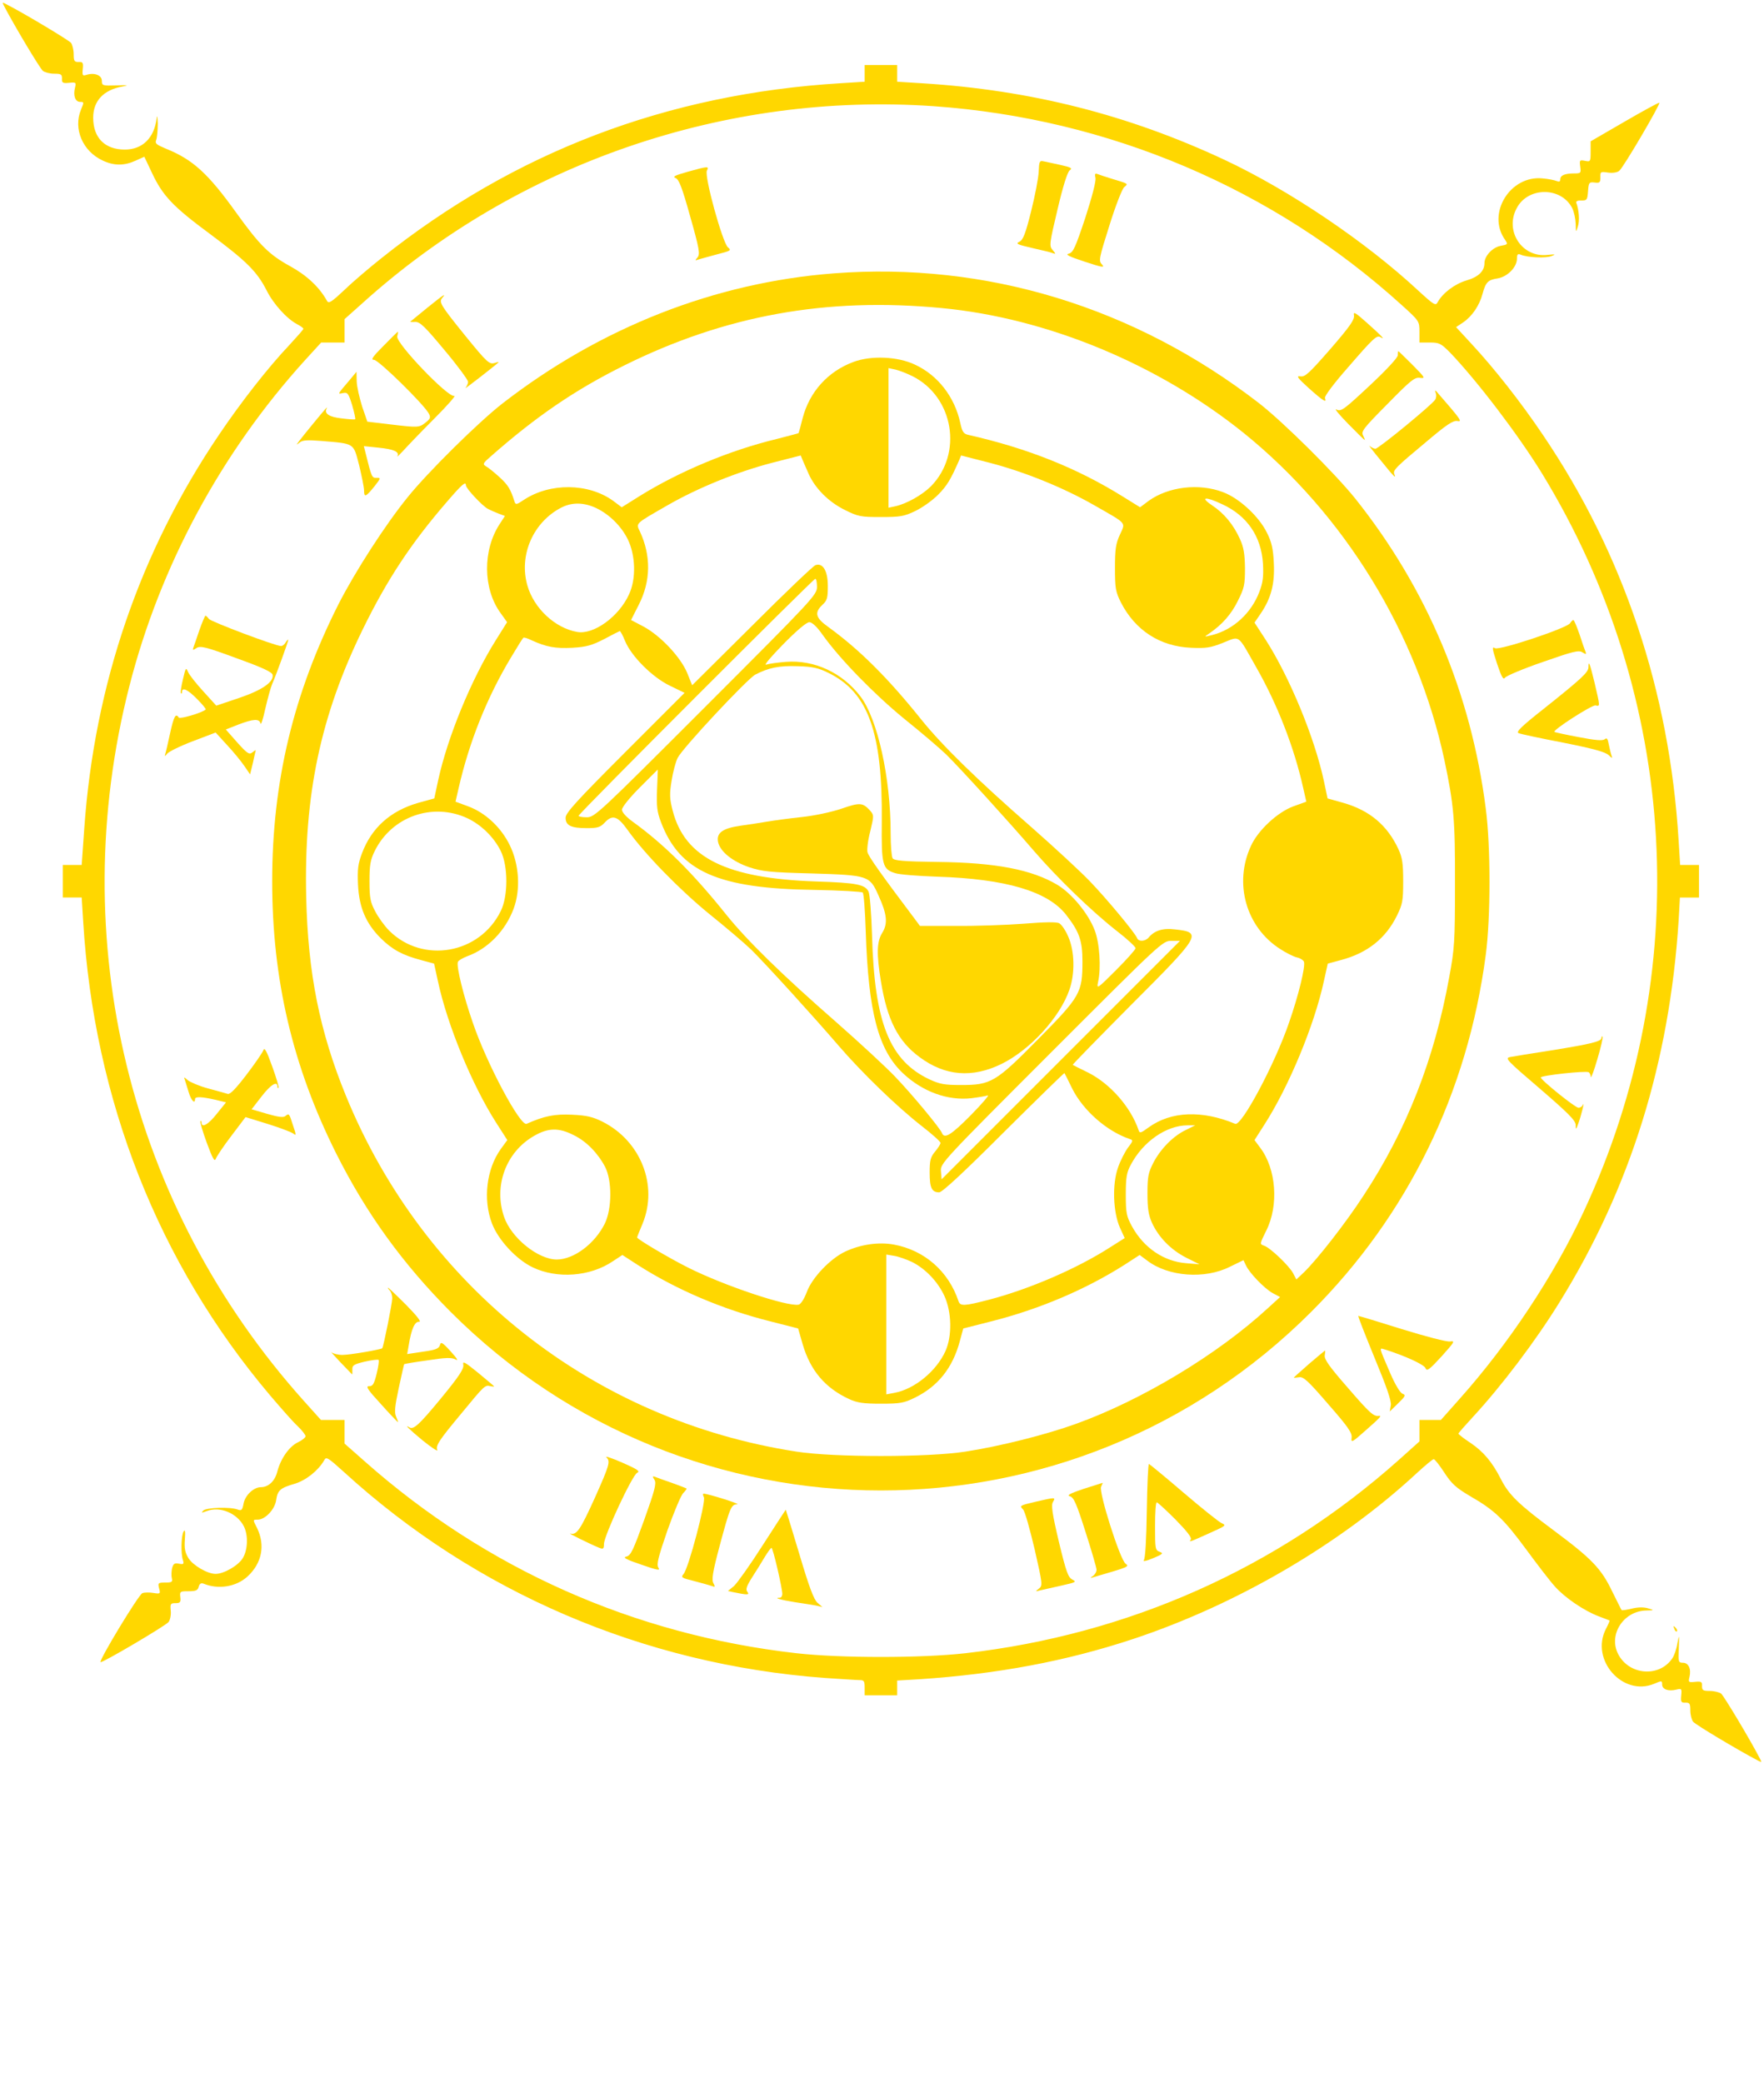 <?xml version="1.0" standalone="no"?>
<!DOCTYPE svg PUBLIC "-//W3C//DTD SVG 20010904//EN"
 "http://www.w3.org/TR/2001/REC-SVG-20010904/DTD/svg10.dtd">
<svg version="1.0" xmlns="http://www.w3.org/2000/svg"
  id="svg-utsav-logo"
 width="814pt" height="961pt" viewBox="0 0 814 961"
 preserveAspectRatio="xMidYMid meet">

<g transform="translate(0,961) scale(0.1,-0.1)"
fill="#ffd700" stroke="none">
<path d="M21 9578 c49 -93 164 -285 177 -295 9 -7 32 -13 52 -13 32 0 36 -3
36 -22 -1 -20 3 -23 33 -20 32 3 33 2 27 -23 -9 -36 1 -65 24 -65 18 0 18 -2
4 -35 -37 -89 7 -193 101 -236 51 -24 99 -24 151 0 l40 18 36 -76 c49 -104 96
-154 268 -281 168 -125 216 -173 260 -259 32 -64 94 -132 142 -157 15 -8 28
-17 28 -21 0 -3 -30 -37 -66 -76 -95 -100 -222 -262 -323 -412 -365 -539 -575
-1152 -622 -1815 l-12 -170 -44 0 -43 0 0 -75 0 -75 44 0 43 0 7 -112 c50
-822 347 -1575 861 -2183 51 -60 109 -126 129 -144 20 -19 36 -40 36 -46 0 -6
-16 -19 -35 -28 -40 -19 -79 -74 -95 -134 -11 -45 -41 -73 -76 -73 -33 0 -73
-37 -80 -76 -6 -30 -9 -34 -28 -27 -35 13 -144 9 -158 -5 -11 -11 -8 -11 17
-2 60 23 139 -10 170 -70 21 -41 19 -109 -5 -148 -21 -34 -87 -72 -125 -72
-38 0 -104 39 -125 72 -16 26 -20 45 -17 86 3 38 1 49 -6 37 -11 -20 -13 -101
-3 -131 6 -19 3 -21 -18 -17 -21 4 -26 0 -32 -21 -3 -15 -4 -35 -1 -46 4 -17
0 -20 -30 -20 -33 0 -35 -2 -29 -26 7 -26 6 -27 -26 -22 -18 3 -41 3 -51 -1
-17 -6 -201 -310 -193 -318 6 -6 301 168 314 185 7 9 12 33 10 52 -3 32 -1 35
22 35 21 0 25 4 22 28 -3 26 -1 27 38 27 34 0 43 4 47 21 4 14 11 18 22 14 68
-28 149 -15 201 31 69 62 85 146 46 226 -20 39 -20 38 3 38 34 0 78 46 85 88
7 48 18 58 87 78 52 16 108 61 135 108 9 18 17 13 90 -53 608 -556 1385 -889
2219 -951 77 -5 150 -10 163 -10 19 0 22 -5 22 -35 l0 -35 75 0 75 0 0 34 0
34 103 6 c360 24 676 83 987 186 478 159 953 436 1307 764 39 36 75 66 79 65
5 0 27 -28 49 -62 34 -52 54 -70 120 -109 113 -65 155 -106 259 -247 50 -68
109 -145 131 -169 46 -52 136 -113 203 -138 26 -10 48 -18 49 -19 2 -1 -6 -19
-17 -40 -72 -142 78 -312 223 -252 35 15 37 15 37 -3 0 -23 29 -33 65 -24 25
6 26 5 23 -27 -3 -30 0 -34 20 -33 19 0 22 -4 22 -36 0 -20 6 -43 13 -52 10
-13 202 -128 295 -177 23 -12 23 -12 11 11 -44 85 -164 285 -177 296 -9 6 -32
12 -52 12 -32 0 -36 3 -36 23 1 19 -3 22 -32 19 -30 -3 -32 -2 -26 22 9 37 -4
66 -30 66 -21 0 -22 4 -19 68 2 64 2 65 -7 20 -4 -26 -15 -57 -24 -69 -61 -88
-199 -76 -249 21 -46 89 24 198 128 201 40 1 40 1 10 10 -19 6 -46 6 -74 -1
-24 -6 -45 -9 -48 -7 -2 2 -21 41 -43 85 -51 107 -95 152 -271 283 -160 119
-206 163 -243 236 -40 79 -81 127 -140 167 -31 20 -56 40 -56 43 0 3 30 37 66
76 133 144 290 351 401 531 327 528 507 1108 549 1759 l6 107 44 0 44 0 0 75
0 75 -44 0 -43 0 -7 113 c-42 688 -254 1322 -627 1872 -101 150 -224 306 -328
418 l-72 78 33 22 c41 28 75 78 89 131 15 55 25 65 71 72 45 8 88 52 88 91 0
20 4 24 18 18 30 -13 116 -17 142 -6 21 8 17 9 -20 5 -117 -13 -198 111 -141
216 52 99 205 99 256 0 8 -16 15 -48 16 -72 1 -42 1 -42 10 -13 9 27 5 77 -7
109 -3 7 5 12 23 11 26 0 28 3 31 43 3 40 5 43 30 40 24 -3 27 0 27 24 -1 26
1 27 35 22 21 -3 42 0 52 8 18 13 191 308 185 314 -2 2 -74 -37 -160 -87
l-157 -91 0 -47 c0 -47 -1 -48 -26 -43 -25 5 -26 3 -22 -27 4 -29 3 -31 -28
-31 -43 0 -64 -9 -64 -27 0 -11 -5 -13 -17 -8 -10 4 -39 10 -64 12 -150 16
-260 -162 -174 -283 14 -21 13 -22 -20 -28 -38 -7 -75 -47 -75 -80 0 -37 -28
-64 -84 -80 -53 -16 -108 -57 -132 -100 -9 -18 -17 -13 -90 54 -241 224 -593
462 -894 603 -445 208 -895 322 -1397 353 l-113 7 0 38 0 39 -75 0 -75 0 0
-39 0 -38 -112 -7 c-800 -49 -1504 -317 -2118 -807 -54 -43 -131 -108 -170
-146 -60 -56 -73 -65 -81 -51 -35 63 -92 117 -170 160 -97 53 -141 97 -249
247 -130 181 -200 245 -324 295 -45 19 -52 24 -45 41 4 11 7 45 7 75 -1 30 -3
42 -5 25 -11 -92 -66 -145 -147 -145 -92 0 -146 54 -146 147 0 77 47 128 135
144 32 6 27 7 -27 5 -65 -2 -68 -1 -68 21 0 26 -34 39 -70 28 -19 -6 -21 -4
-18 27 3 29 0 33 -19 32 -20 0 -23 4 -23 36 0 20 -6 43 -12 52 -11 13 -211
133 -296 177 -23 12 -23 12 -11 -11z m4289 -458 c807 -57 1566 -380 2158 -917
82 -74 82 -75 82 -124 l0 -49 48 0 c44 0 51 -4 94 -47 125 -131 313 -377 423
-556 634 -1036 706 -2308 192 -3408 -137 -294 -346 -609 -571 -861 l-87 -98
-49 0 -50 0 0 -50 0 -49 -97 -87 c-559 -498 -1246 -804 -1998 -890 -203 -23
-577 -23 -780 0 -749 85 -1432 389 -1992 885 l-93 82 0 55 0 54 -54 0 -55 0
-79 88 c-806 899 -1105 2126 -805 3297 142 555 423 1076 810 1503 l75 82 54 0
54 0 0 54 0 54 83 74 c715 645 1675 975 2637 908z"/>
<path d="M4793 8818 c-1 -29 -17 -111 -35 -183 -26 -104 -37 -132 -54 -140
-19 -9 -10 -13 59 -29 44 -10 87 -20 96 -24 14 -5 13 -3 -1 14 -17 19 -16 28
22 188 25 107 46 173 56 180 14 10 7 14 -42 25 -33 7 -68 15 -79 17 -18 4 -20
-1 -22 -48z"/>
<path d="M3171 8817 c-56 -16 -69 -22 -54 -28 16 -6 30 -42 68 -178 42 -148
46 -173 34 -188 -12 -14 -12 -16 1 -11 8 3 47 13 86 24 67 17 70 19 53 33 -25
22 -110 329 -97 354 11 21 6 21 -91 -6z"/>
<path d="M5055 8789 c3 -15 -15 -85 -47 -184 -46 -138 -56 -160 -76 -165 -18
-4 0 -13 73 -37 82 -27 95 -29 80 -13 -16 17 -14 27 35 182 28 90 59 169 68
175 19 16 20 15 -53 37 -33 10 -66 21 -73 24 -9 3 -11 -2 -7 -19z"/>
<path d="M3847 8349 c-547 -42 -1075 -249 -1527 -599 -111 -86 -348 -320 -440
-435 -103 -127 -242 -343 -318 -492 -208 -412 -306 -819 -306 -1278 0 -453 94
-853 295 -1255 139 -277 307 -509 528 -731 1099 -1099 2873 -1099 3972 0 445
445 721 1009 805 1646 23 172 23 503 0 676 -68 532 -272 1015 -602 1429 -94
117 -330 351 -444 440 -573 443 -1259 653 -1963 599z m498 -160 c487 -46 1000
-259 1395 -577 465 -376 799 -921 925 -1507 44 -209 50 -276 49 -575 0 -263
-2 -296 -27 -430 -68 -375 -196 -703 -395 -1005 -81 -125 -214 -295 -275 -354
l-35 -33 -15 29 c-19 35 -106 118 -134 127 -21 7 -20 8 10 69 59 117 46 286
-28 383 l-26 35 46 72 c113 176 230 458 274 661 l18 81 59 16 c123 32 209 100
261 207 25 51 28 68 28 157 0 82 -4 109 -22 148 -51 110 -132 178 -252 213
l-75 21 -17 81 c-43 200 -158 478 -268 650 l-52 80 30 44 c47 70 64 136 59
232 -3 64 -10 96 -32 139 -36 74 -127 159 -203 187 -111 42 -251 25 -342 -40
l-40 -30 -79 49 c-212 132 -440 223 -714 285 -22 5 -28 14 -37 56 -26 119
-103 219 -209 268 -80 38 -203 43 -285 12 -117 -44 -201 -137 -233 -258 -9
-37 -18 -68 -19 -70 -1 -1 -47 -13 -101 -27 -216 -52 -448 -149 -632 -263
l-83 -52 -40 30 c-114 82 -291 84 -412 4 -34 -23 -38 -23 -43 -7 -18 57 -30
76 -68 111 -23 21 -51 44 -62 50 -18 11 -17 14 21 47 209 184 389 307 615 419
465 231 933 316 1465 265z m-133 -315 c189 -96 232 -356 84 -507 -40 -40 -111
-80 -163 -92 l-33 -7 0 322 0 322 33 -7 c17 -4 53 -18 79 -31z m-480 -451 c31
-68 93 -129 166 -165 62 -31 74 -33 167 -33 88 0 107 3 157 27 32 15 79 48
106 75 42 42 59 71 98 160 l9 22 133 -34 c161 -42 341 -115 482 -196 154 -88
144 -77 118 -135 -19 -41 -23 -66 -23 -154 0 -95 3 -110 28 -160 66 -128 180
-202 323 -208 70 -3 90 0 148 23 80 32 65 42 154 -115 97 -170 174 -369 215
-552 l15 -66 -61 -22 c-72 -27 -161 -109 -194 -181 -81 -173 -23 -377 135
-477 26 -17 60 -34 75 -38 16 -3 31 -13 34 -20 8 -21 -25 -156 -69 -282 -65
-190 -219 -478 -248 -466 -154 64 -296 58 -399 -16 -37 -27 -42 -29 -47 -13
-36 106 -131 214 -232 265 -37 18 -69 34 -72 36 -2 1 121 127 273 280 320 320
326 331 198 345 -55 7 -94 -6 -120 -37 -16 -19 -47 -21 -54 -3 -8 22 -139 180
-217 261 -41 43 -163 156 -270 250 -252 220 -413 378 -508 496 -153 191 -285
323 -430 428 -59 42 -65 66 -27 102 22 20 25 32 25 87 0 70 -23 108 -57 96
-10 -3 -142 -129 -293 -280 l-276 -274 -23 57 c-31 74 -123 171 -200 213 l-59
31 36 71 c55 108 57 225 5 337 -19 40 -24 34 127 121 141 81 321 154 482 196
l133 34 9 -22 c5 -12 18 -41 28 -64z m-1582 -52 c0 -14 76 -95 101 -108 13 -7
36 -17 52 -23 l27 -10 -24 -37 c-79 -120 -78 -299 4 -411 l30 -42 -52 -83
c-113 -180 -223 -448 -266 -646 l-18 -84 -76 -21 c-127 -37 -214 -115 -258
-233 -18 -48 -21 -73 -18 -143 5 -106 36 -179 105 -248 54 -53 100 -78 187
-101 l59 -16 18 -82 c43 -201 158 -479 268 -651 l52 -81 -30 -41 c-66 -92 -83
-232 -41 -343 29 -77 113 -167 188 -203 113 -54 265 -43 370 28 l44 29 71 -46
c178 -114 391 -205 611 -260 l129 -33 21 -73 c35 -120 103 -201 213 -252 39
-18 66 -22 148 -22 89 0 106 3 157 28 106 52 174 137 207 260 l16 59 130 33
c221 56 433 146 613 260 l71 46 35 -26 c97 -74 266 -87 382 -28 l62 30 11 -23
c16 -36 86 -108 124 -129 l34 -18 -57 -52 c-233 -214 -580 -423 -885 -533
-138 -50 -353 -104 -510 -128 -171 -27 -609 -27 -780 0 -939 145 -1718 760
-2079 1642 -121 296 -175 564 -183 916 -11 471 66 836 261 1235 113 231 223
397 389 589 68 79 87 96 87 75z m3490 -87 c115 -53 180 -148 188 -274 3 -60 0
-87 -17 -131 -37 -97 -119 -173 -216 -198 -40 -10 -40 -10 -15 7 60 41 102 89
132 150 30 60 33 75 33 152 -1 65 -6 96 -23 133 -30 67 -74 120 -129 156 -58
39 -31 42 47 5z m-2888 -18 c60 -29 115 -83 145 -144 36 -74 39 -182 6 -253
-47 -104 -164 -188 -240 -174 -102 18 -199 109 -229 213 -41 140 26 294 157
361 50 25 103 24 161 -3z m1018 -363 c0 -37 -18 -56 -512 -550 -495 -495 -514
-513 -550 -513 -21 0 -38 3 -38 7 0 10 1083 1093 1092 1093 5 0 8 -17 8 -37z
m25 -220 c81 -114 242 -278 378 -389 76 -61 163 -135 194 -165 67 -66 288
-309 404 -444 107 -124 267 -279 382 -369 48 -37 87 -73 87 -80 0 -6 -41 -52
-90 -101 -87 -87 -90 -89 -83 -55 15 65 7 182 -16 240 -29 76 -105 168 -171
208 -119 71 -286 103 -553 106 -158 2 -201 6 -208 17 -5 8 -9 59 -9 114 0 257
-60 527 -139 632 -84 110 -213 170 -344 160 -40 -3 -81 -9 -92 -13 -11 -3 25
39 80 95 63 64 107 101 120 101 13 -1 35 -21 60 -57z m-911 -29 c29 -71 126
-168 207 -207 l68 -33 -275 -275 c-224 -224 -274 -279 -274 -301 0 -36 25 -48
98 -48 50 0 62 4 82 25 36 39 60 31 105 -32 81 -114 242 -278 378 -389 76 -61
163 -135 194 -165 67 -66 288 -309 404 -444 107 -124 267 -279 382 -369 48
-37 87 -72 87 -78 0 -6 -11 -23 -25 -40 -21 -25 -25 -40 -25 -97 0 -71 10 -91
44 -91 14 0 116 95 298 277 153 152 279 275 280 273 2 -3 18 -35 36 -72 51
-101 159 -196 265 -232 17 -5 16 -9 -8 -40 -14 -19 -35 -60 -46 -92 -27 -76
-23 -205 9 -277 l22 -48 -68 -43 c-151 -97 -370 -192 -557 -241 -115 -30 -134
-31 -142 -7 -46 138 -157 235 -298 261 -70 13 -153 1 -224 -32 -69 -32 -154
-121 -178 -187 -12 -32 -28 -56 -37 -58 -51 -11 -346 88 -511 171 -86 43 -235
131 -235 139 0 2 11 30 25 63 73 177 -8 382 -185 471 -44 22 -73 29 -140 32
-81 4 -129 -6 -210 -42 -29 -12 -183 275 -248 466 -43 123 -77 261 -69 281 2
6 22 18 43 26 95 34 176 117 214 219 33 88 26 205 -18 294 -40 82 -113 150
-193 179 l-57 21 14 61 c49 215 132 422 243 606 28 47 53 87 56 89 2 3 19 -2
37 -11 70 -32 111 -39 190 -35 65 4 89 11 146 40 37 20 69 36 72 37 3 0 14
-20 24 -45z m939 -148 c184 -90 250 -275 246 -687 -2 -200 3 -219 63 -237 18
-6 105 -13 193 -16 315 -10 509 -67 594 -175 61 -78 76 -119 76 -216 0 -144
-10 -162 -203 -357 -197 -200 -219 -213 -357 -213 -77 0 -98 4 -146 26 -184
87 -254 261 -265 664 -3 99 -10 190 -16 202 -16 33 -55 41 -243 47 -412 14
-605 109 -661 327 -14 54 -15 76 -5 137 6 40 19 88 28 106 24 47 321 364 358
384 62 32 110 42 196 39 69 -2 96 -8 142 -31z m-791 -538 c-3 -77 0 -103 18
-150 86 -228 263 -307 709 -313 117 -2 218 -8 222 -12 5 -5 11 -85 14 -179 12
-374 58 -548 173 -656 90 -84 205 -126 314 -114 32 4 67 10 76 13 9 3 -26 -38
-78 -91 -90 -91 -122 -111 -133 -83 -8 22 -139 180 -217 261 -41 43 -163 156
-270 250 -252 220 -413 378 -508 496 -153 191 -285 323 -430 428 -32 23 -52
45 -52 57 0 11 34 54 82 102 46 46 83 83 83 83 1 0 -1 -42 -3 -92z m-876 -132
c64 -30 123 -87 155 -152 34 -70 34 -207 0 -276 -97 -199 -360 -245 -515 -91
-21 21 -50 61 -64 88 -23 43 -27 62 -27 140 0 75 4 98 24 139 78 159 266 226
427 152z m2739 -1116 l-550 -550 -3 37 c-3 36 2 42 510 550 506 506 513 513
553 513 l40 0 -550 -550z m578 -322 c-58 -27 -117 -87 -150 -150 -24 -47 -28
-64 -28 -143 0 -71 5 -100 21 -136 31 -67 87 -124 157 -160 l62 -31 -61 5
c-103 8 -195 70 -250 169 -26 48 -29 62 -29 148 0 79 4 102 23 137 57 108 165
182 262 182 l35 0 -42 -21z m-2826 -24 c58 -28 111 -82 145 -146 33 -64 32
-194 -1 -262 -46 -93 -142 -165 -221 -166 -87 0 -211 100 -244 197 -49 143 9
299 138 373 65 38 115 39 183 4z m1561 -585 c62 -31 119 -90 150 -157 34 -75
36 -184 5 -254 -42 -93 -143 -176 -236 -193 l-37 -7 0 322 0 323 36 -6 c20 -3
56 -16 82 -28z"/>
<path d="M3884 5880 c-47 -16 -127 -33 -185 -39 -57 -6 -129 -16 -159 -21 -30
-5 -86 -14 -124 -19 -83 -12 -112 -34 -102 -77 11 -44 67 -88 142 -114 61 -20
95 -24 289 -29 263 -8 268 -10 309 -102 39 -86 44 -129 17 -172 -25 -41 -27
-95 -6 -224 29 -178 79 -276 178 -349 118 -88 244 -98 380 -31 131 65 268 214
312 342 26 74 24 177 -5 243 -12 29 -31 57 -42 63 -12 7 -67 6 -166 -2 -81 -6
-221 -11 -312 -10 l-165 0 -20 27 c-162 215 -217 293 -222 313 -3 13 2 56 13
97 17 72 17 74 -1 95 -34 37 -47 38 -131 9z"/>
<path d="M1970 8189 c-41 -34 -76 -62 -77 -63 -1 -1 10 -2 24 -1 22 0 45 -23
134 -130 60 -71 108 -137 109 -146 0 -8 -6 -21 -12 -29 -10 -10 124 93 152
118 3 3 -4 2 -16 -2 -26 -8 -35 0 -136 124 -115 142 -123 156 -108 175 22 26
7 16 -70 -46z"/>
<path d="M6248 8155 c3 -19 -18 -50 -109 -155 -99 -113 -117 -130 -139 -126
-20 3 -12 -8 40 -55 66 -59 84 -70 74 -45 -3 8 40 66 107 142 116 134 132 149
149 139 26 -16 4 7 -59 63 -57 51 -67 57 -63 37z"/>
<path d="M1770 8015 c-52 -52 -60 -65 -44 -65 21 0 230 -205 253 -248 9 -17 7
-24 -15 -41 -30 -24 -34 -24 -169 -8 l-100 12 -24 70 c-12 39 -24 90 -25 115
l-1 45 -29 -35 c-62 -73 -59 -68 -33 -63 21 4 25 -1 42 -56 10 -34 16 -63 14
-65 -2 -2 -30 0 -62 4 -57 6 -82 22 -70 45 4 6 3 7 -4 0 -14 -15 -106 -127
-123 -150 -14 -19 -14 -19 3 -6 13 11 36 12 100 7 155 -13 147 -8 174 -111 12
-50 23 -103 23 -118 0 -33 8 -30 49 21 28 36 29 38 9 38 -22 -1 -23 1 -52 118
l-7 28 68 -7 c70 -7 97 -19 87 -39 -3 -6 8 5 26 24 17 19 81 86 143 148 62 62
104 110 93 106 -27 -10 -268 241 -263 274 3 12 4 22 3 22 -1 0 -31 -29 -66
-65z"/>
<path d="M6450 7971 c0 -11 -53 -68 -130 -140 -119 -111 -132 -121 -153 -110
-12 6 12 -23 53 -65 41 -42 76 -76 78 -76 1 0 -2 9 -8 21 -10 19 1 33 112 145
108 110 126 125 151 121 26 -3 23 1 -35 60 -34 34 -64 63 -65 63 -2 0 -3 -8
-3 -19z"/>
<path d="M6625 7798 c4 -9 3 -23 -2 -31 -12 -22 -262 -227 -276 -227 -7 0 -19
6 -27 13 -7 6 15 -23 50 -65 63 -78 74 -89 64 -65 -7 18 7 32 144 146 99 84
127 102 147 99 25 -5 16 7 -97 137 -6 6 -7 3 -3 -7z"/>
<path d="M920 6703 c-13 -38 -25 -74 -28 -81 -4 -12 -1 -12 15 -1 18 11 43 5
184 -47 119 -43 165 -64 167 -77 6 -33 -49 -71 -156 -107 l-104 -35 -59 65
c-33 36 -65 76 -71 90 -10 23 -11 21 -24 -34 -8 -33 -12 -61 -9 -64 3 -3 5 0
5 6 0 24 27 11 70 -33 24 -24 42 -46 39 -48 -16 -15 -119 -45 -124 -37 -14 22
-23 6 -40 -72 -10 -46 -20 -90 -23 -98 -3 -10 0 -9 9 3 8 10 61 36 119 58
l105 40 53 -58 c30 -32 65 -75 80 -97 l26 -38 13 53 c7 30 12 56 13 58 0 2 -7
-3 -16 -10 -14 -11 -23 -5 -69 46 l-53 60 56 22 c70 27 99 29 104 6 2 -10 12
20 22 67 11 47 25 99 32 115 19 43 74 195 74 203 0 4 -5 -1 -11 -10 -5 -10
-15 -18 -22 -18 -26 0 -323 112 -333 125 -6 8 -13 15 -16 15 -2 0 -15 -30 -28
-67z"/>
<path d="M7245 6735 c-16 -23 -325 -126 -346 -115 -15 9 -14 0 9 -71 21 -62
29 -77 37 -65 5 8 83 41 173 72 140 49 167 56 184 45 16 -10 19 -10 15 1 -3 7
-16 43 -28 81 -13 37 -25 67 -29 67 -3 0 -10 -7 -15 -15z"/>
<path d="M7330 6533 c0 -24 -30 -52 -207 -193 -104 -82 -129 -107 -115 -112 9
-4 102 -24 207 -44 140 -28 194 -43 209 -58 14 -14 18 -15 13 -3 -3 8 -9 32
-13 52 -5 28 -9 33 -19 25 -10 -8 -43 -5 -121 10 -59 11 -109 22 -111 24 -9 8
174 126 190 122 21 -5 21 -6 -4 101 -22 91 -29 111 -29 76z"/>
<path d="M7390 4822 c0 -16 -50 -28 -230 -57 -91 -14 -177 -28 -192 -31 -25
-5 -15 -15 138 -146 131 -113 164 -146 165 -167 0 -24 2 -23 13 9 13 36 30
105 20 83 -3 -7 -12 -13 -20 -13 -15 0 -174 128 -174 140 0 9 209 32 221 24 5
-3 9 -13 10 -22 0 -9 14 27 30 82 16 54 27 101 24 104 -3 3 -5 0 -5 -6z"/>
<path d="M1215 4765 c-4 -11 -39 -62 -78 -113 -49 -64 -75 -91 -86 -88 -9 3
-49 14 -90 25 -41 11 -83 29 -94 38 -18 16 -20 16 -14 2 3 -10 11 -35 18 -58
11 -37 29 -56 29 -31 0 13 31 11 94 -3 l49 -12 -42 -52 c-39 -50 -71 -68 -71
-41 0 6 -2 9 -5 6 -3 -3 10 -47 29 -99 27 -73 36 -90 42 -74 4 11 36 59 72
106 l65 86 104 -32 c57 -18 110 -38 118 -45 12 -10 12 -4 -2 36 -19 60 -19 59
-36 46 -9 -8 -32 -5 -84 10 l-72 21 45 58 c42 55 74 75 74 47 0 -6 2 -9 5 -6
3 3 -10 47 -29 99 -26 73 -36 90 -41 74z"/>
<path d="M1798 3658 c7 -7 12 -23 12 -37 0 -23 -40 -221 -46 -230 -5 -6 -149
-31 -184 -31 -20 0 -43 6 -50 12 -8 7 10 -13 40 -45 30 -31 55 -57 55 -57 1 0
1 10 1 23 -1 19 7 24 57 36 32 7 60 11 64 8 3 -3 -1 -32 -9 -64 -12 -48 -18
-58 -35 -57 -17 0 -6 -17 55 -83 41 -46 77 -83 78 -83 2 0 -2 11 -8 25 -9 20
-6 47 12 132 13 60 24 109 25 110 1 2 49 10 108 18 84 13 111 14 129 4 15 -8
7 5 -22 37 -39 43 -46 46 -50 29 -5 -16 -20 -22 -78 -30 l-73 -11 7 40 c12 75
28 111 48 109 12 -1 -9 26 -60 78 -43 43 -81 79 -83 79 -3 0 0 -5 7 -12z"/>
<path d="M6342 3349 c56 -135 79 -200 76 -221 l-5 -29 39 38 c34 33 36 38 20
44 -11 4 -34 42 -56 93 -55 128 -53 119 -25 111 95 -30 181 -70 187 -86 6 -16
17 -8 74 54 60 67 64 73 39 69 -16 -2 -112 23 -222 57 -108 34 -198 61 -201
61 -3 0 31 -86 74 -191z"/>
<path d="M6041 3319 c-39 -34 -71 -63 -71 -64 0 -1 11 0 24 2 20 4 41 -15 135
-124 93 -106 111 -133 108 -155 -3 -25 2 -22 65 34 66 58 76 69 61 67 -24 -4
-42 12 -143 129 -85 97 -110 132 -107 150 2 12 3 22 1 22 -1 0 -34 -28 -73
-61z"/>
<path d="M2138 3314 c3 -18 -19 -52 -102 -153 -103 -125 -128 -147 -147 -135
-26 16 -1 -9 62 -61 40 -32 70 -52 67 -44 -8 21 6 43 111 169 107 130 109 132
134 126 9 -2 17 -3 17 -1 0 1 -33 29 -73 62 -63 51 -73 57 -69 37z"/>
<path d="M2798 2888 c19 -19 16 -33 -53 -187 -67 -148 -84 -173 -113 -165 -18
5 98 -52 134 -66 18 -7 21 -4 21 18 1 40 131 318 153 328 15 7 3 16 -68 47
-48 21 -81 32 -74 25z"/>
<path d="M5292 2643 c-2 -136 -7 -222 -14 -230 -6 -7 12 -4 42 9 46 19 50 23
31 30 -20 7 -21 14 -21 118 0 60 3 110 8 110 4 0 43 -36 86 -79 52 -53 76 -83
71 -92 -9 -14 -11 -15 93 32 69 31 72 33 49 43 -13 6 -93 70 -176 141 -84 72
-156 131 -159 132 -4 2 -8 -95 -10 -214z"/>
<path d="M3020 2784 c10 -16 2 -47 -47 -184 -51 -141 -62 -165 -82 -170 -19
-4 -4 -13 67 -37 78 -27 90 -29 80 -14 -9 15 -1 47 42 172 30 84 62 161 73
172 10 10 17 20 15 21 -1 1 -32 13 -68 26 -36 12 -71 25 -78 28 -11 4 -12 1
-2 -14z"/>
<path d="M5000 2742 c-63 -21 -79 -30 -63 -34 18 -5 30 -32 72 -164 28 -87 51
-166 51 -175 0 -10 -8 -23 -17 -29 -12 -8 -13 -10 -3 -7 168 49 173 50 154 64
-26 19 -125 332 -113 355 5 10 8 18 7 18 -2 -1 -41 -13 -88 -28z"/>
<path d="M3248 2704 c11 -19 -71 -330 -94 -355 -13 -15 -9 -18 49 -32 35 -9
72 -20 82 -23 15 -6 16 -4 7 13 -9 16 -3 53 28 169 49 183 54 194 82 195 20 0
-132 48 -155 49 -4 0 -4 -7 1 -16z"/>
<path d="M4780 2683 c-76 -18 -76 -18 -59 -36 8 -7 31 -89 53 -182 37 -163 38
-169 20 -183 -18 -14 -17 -14 6 -8 14 3 58 13 98 22 67 15 71 17 50 28 -19 10
-28 34 -62 175 -31 131 -36 168 -27 183 13 22 12 22 -79 1z"/>
<path d="M3520 2483 c-58 -91 -118 -175 -133 -189 l-28 -23 23 -5 c67 -14 78
-14 67 1 -9 10 -5 25 21 66 18 28 45 71 59 95 14 23 28 42 31 42 7 0 50 -186
50 -213 0 -9 -5 -17 -12 -17 -30 0 4 -10 67 -20 39 -6 84 -13 100 -16 l30 -7
-22 19 c-17 14 -39 72 -84 224 -34 113 -62 205 -63 206 0 1 -48 -73 -106 -163z"/>
<path d="M7726 2097 c3 -10 9 -15 12 -12 3 3 0 11 -7 18 -10 9 -11 8 -5 -6z"/>
</g>
</svg>
